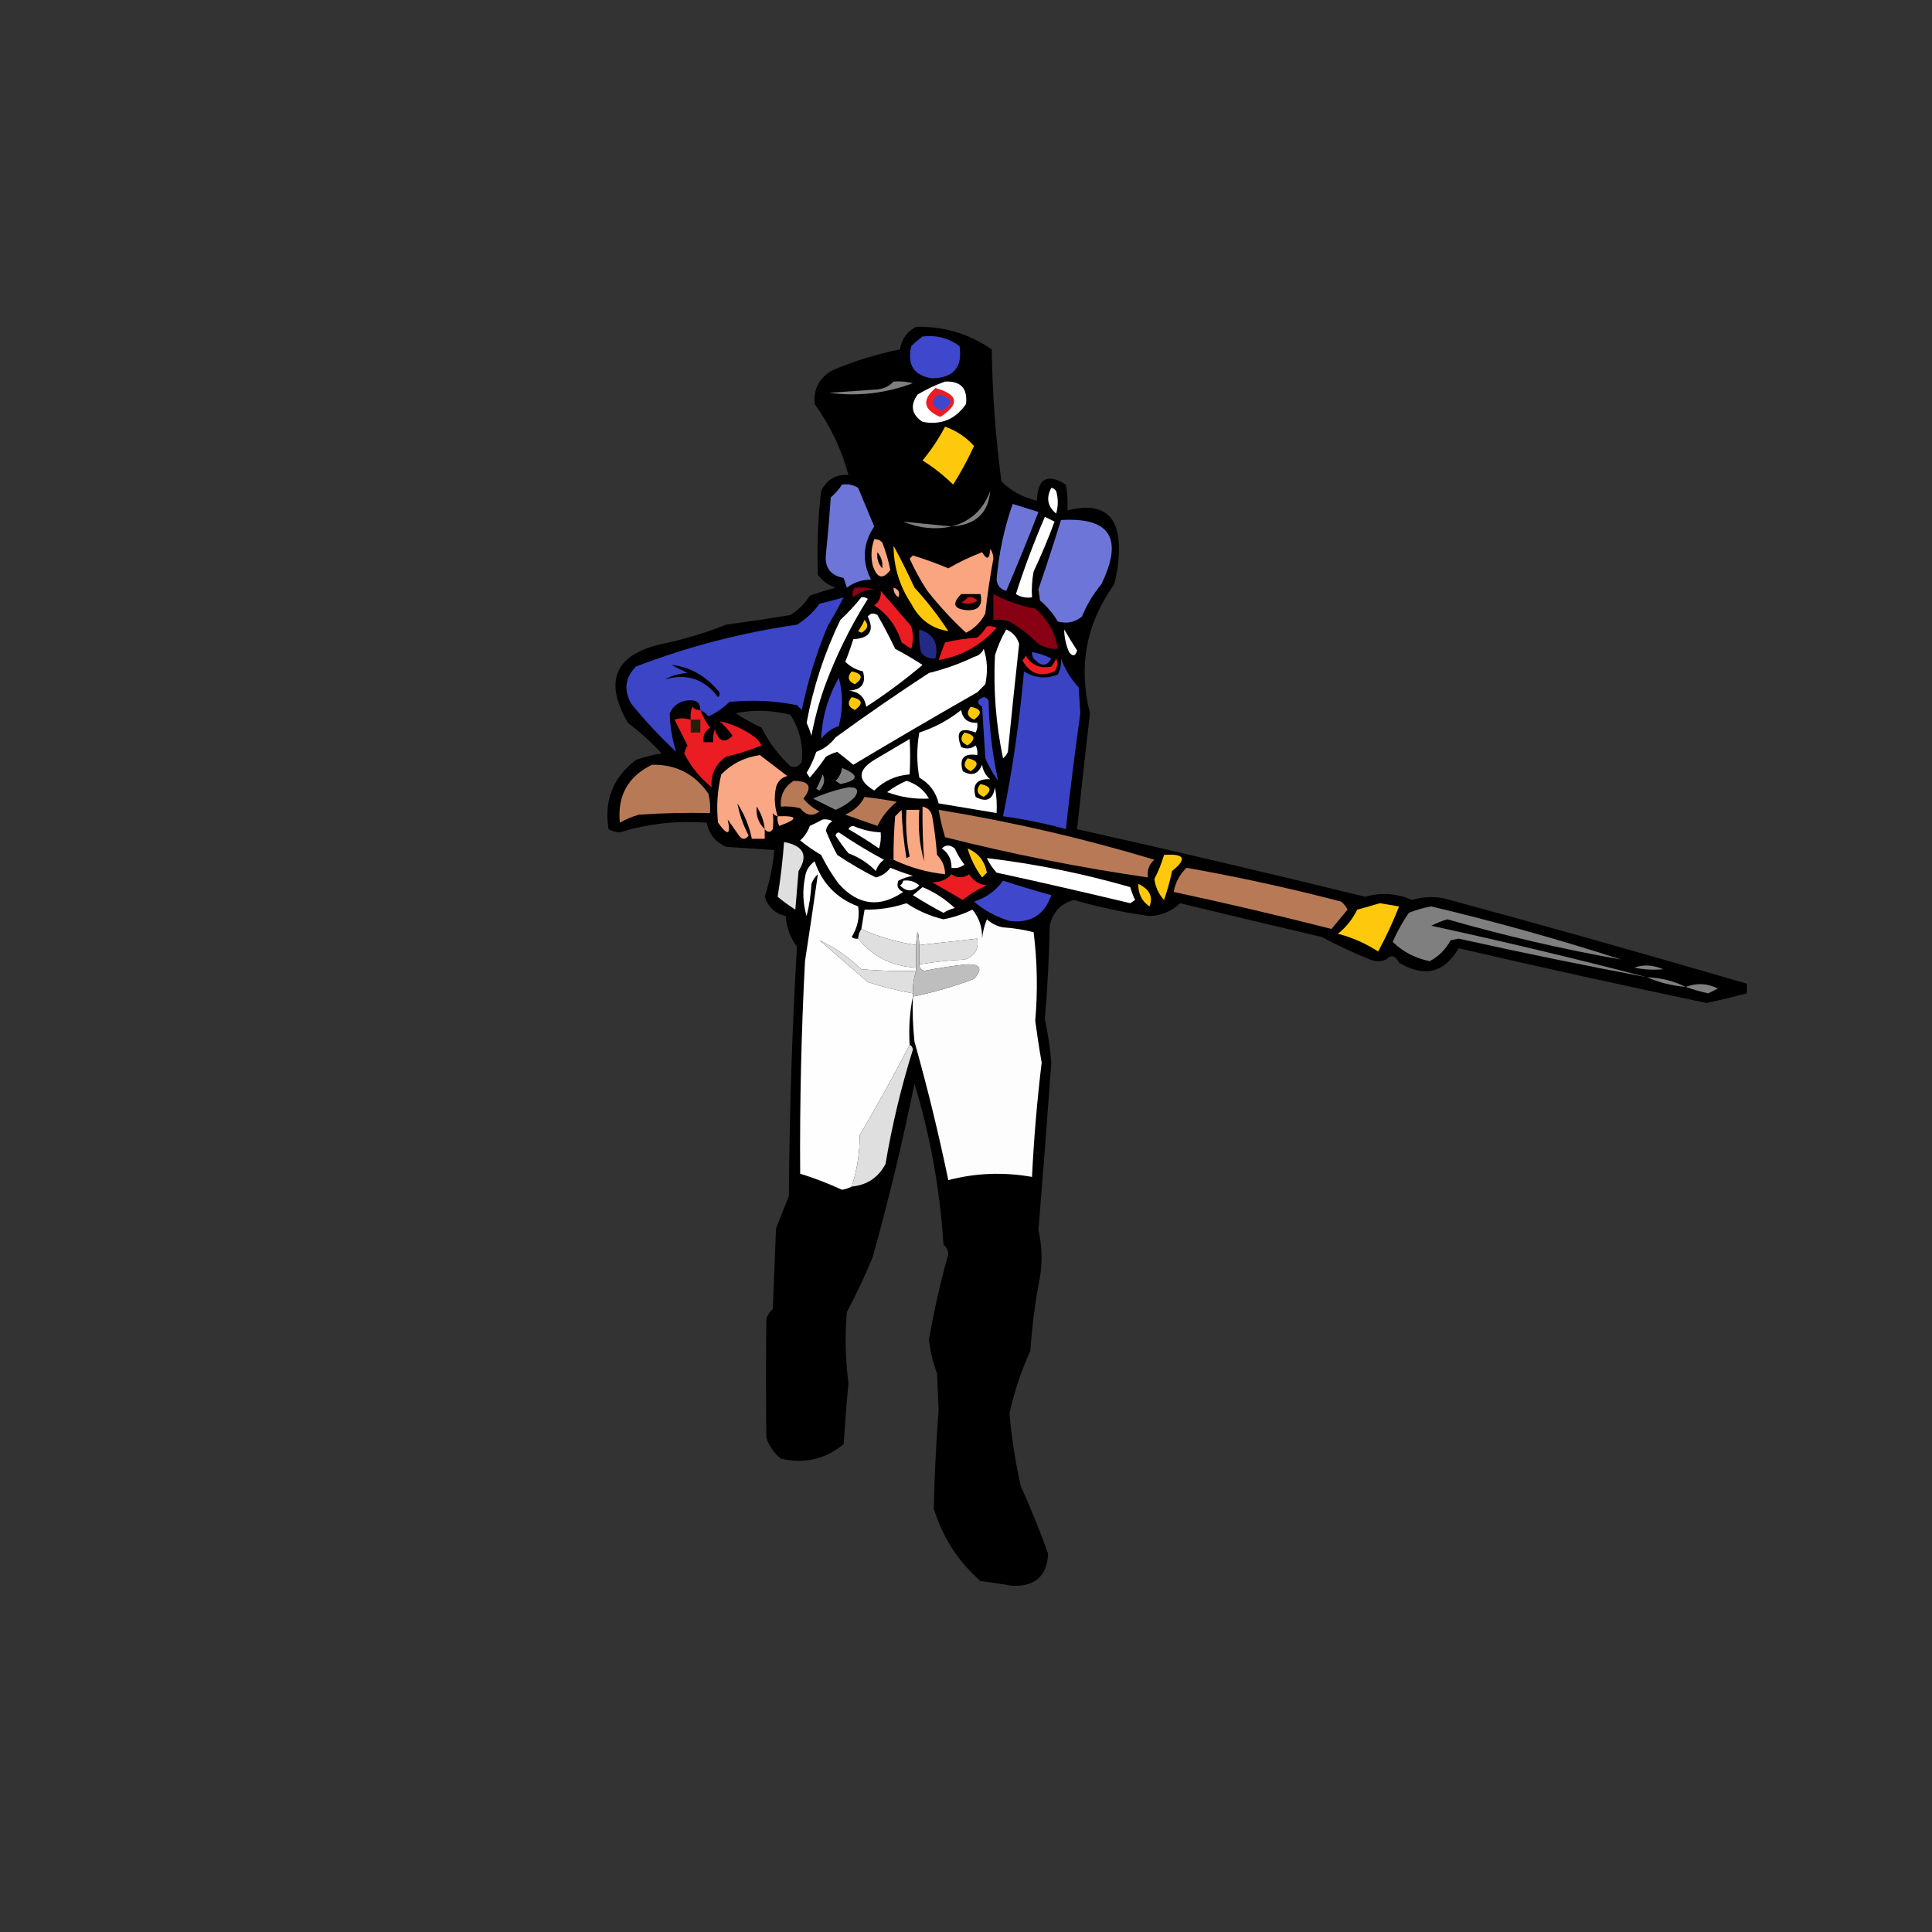<?xml version="1.0" encoding="UTF-8"?>
<!DOCTYPE svg PUBLIC "-//W3C//DTD SVG 1.1//EN" "http://www.w3.org/Graphics/SVG/1.1/DTD/svg11.dtd">
<svg xmlns="http://www.w3.org/2000/svg" version="1.1" width="600px" height="600px" style="shape-rendering:geometricPrecision; text-rendering:geometricPrecision; image-rendering:optimizeQuality; fill-rule:evenodd; clip-rule:evenodd" xmlns:xlink="http://www.w3.org/1999/xlink">
<rect width="100%" height="100%" fill="#333333" stroke="none"/>
<g><path style="opacity:1" fill="#000000" d="M 284.5,101.5 C 293.028,101.285 300.861,103.618 308,108.5C 308.191,122.244 309.191,135.91 311,149.5C 314.1,152.55 317.767,154.55 322,155.5C 322.268,148.535 325.268,146.869 331,150.5C 331.497,153.146 331.664,155.813 331.5,158.5C 342.237,155.832 347.57,159.832 347.5,170.5C 347.472,174.236 346.972,177.903 346,181.5C 337.312,193.671 334.812,207.004 338.5,221.5C 337.095,233.478 335.762,245.478 334.5,257.5C 363.947,264.105 393.78,271.105 424,278.5C 428.942,277.086 433.776,277.42 438.5,279.5C 441.797,278.504 445.131,278.337 448.5,279C 479.904,287.518 511.237,296.352 542.5,305.5C 542.5,306.5 542.5,307.5 542.5,308.5C 538.371,309.574 534.204,310.574 530,311.5C 504.241,306.082 478.574,300.416 453,294.5C 448.524,302.152 442.357,303.652 434.5,299C 433.324,296.699 431.99,296.366 430.5,298C 428.833,298.667 427.167,298.667 425.5,298C 420.306,295.912 415.306,293.579 410.5,291C 395.808,287.562 381.141,284.062 366.5,280.5C 363.808,283.042 360.641,284.375 357,284.5C 349.054,283.389 341.221,281.722 333.5,279.5C 329.438,280.573 326.938,283.24 326,287.5C 325.808,297.214 325.308,306.88 324.5,316.5C 325.451,320.94 326.118,325.44 326.5,330C 325.248,347.359 323.914,364.692 322.5,382C 323.586,386.792 323.753,391.625 323,396.5C 321.509,404.002 320.509,411.669 320,419.5C 317.12,425.761 314.953,432.261 313.5,439C 314.174,446.575 315.341,454.075 317,461.5C 320.142,468.437 322.975,475.437 325.5,482.5C 325.194,489.383 321.527,492.716 314.5,492.5C 311.174,491.953 307.84,491.453 304.5,491C 297.528,484.892 292.695,477.392 290,468.5C 290.206,458.339 290.706,448.172 291.5,438C 291.333,434.167 291.167,430.333 291,426.5C 289.715,423.1 288.881,419.6 288.5,416C 290.049,407.094 292.049,398.26 294.5,389.5C 294.444,388.263 293.944,387.263 293,386.5C 291.915,369.492 288.915,352.825 284,336.5C 280.307,354.666 275.973,372.666 271,390.5C 268.574,396.349 265.907,402.016 263,407.5C 262.363,414.848 262.53,422.181 263.5,429.5C 262.905,435.826 262.405,442.159 262,448.5C 256.307,453.192 249.807,454.692 242.5,453C 240.383,451.269 238.883,449.102 238,446.5C 237.849,434.251 237.849,421.918 238,409.5C 238.419,408.328 239.085,407.328 240,406.5C 240.333,398.167 240.667,389.833 241,381.5C 242.284,378.193 243.617,374.859 245,371.5C 245.161,345.634 245.994,319.8 247.5,294C 245.442,291.236 244.275,288.069 244,284.5C 240.699,283.698 238.532,281.698 237.5,278.5C 239.006,273.806 240.006,268.972 240.5,264C 235.5,263.667 230.5,263.333 225.5,263C 222.143,261.488 220.143,258.988 219.5,255.5C 210.257,254.79 201.257,255.79 192.5,258.5C 191.228,258.43 190.062,258.097 189,257.5C 187.543,248.588 190.377,241.421 197.5,236C 200.101,235.08 202.768,234.413 205.5,234C 202.242,230.473 198.742,227.306 195,224.5C 187.466,211.472 190.966,203.305 205.5,200C 212.336,198.583 219.003,196.583 225.5,194C 232.181,193.093 238.848,192.093 245.5,191C 247.973,189.439 249.973,187.439 251.5,185C 254.121,184.061 256.788,183.228 259.5,182.5C 257.253,181.755 255.42,180.422 254,178.5C 253.667,169.821 254,161.154 255,152.5C 256.734,148.927 259.568,147.26 263.5,147.5C 261.332,139.499 257.832,132.166 253,125.5C 252.578,120.844 254.412,117.344 258.5,115C 265.301,112.121 272.301,109.955 279.5,108.5C 280.002,105.331 281.669,102.998 284.5,101.5 Z M 228.5,221.5 C 234.037,220.342 239.704,220.508 245.5,222C 248.304,226.417 249.471,231.25 249,236.5C 248.163,238.007 246.996,238.507 245.5,238C 241.759,234.502 238.759,230.502 236.5,226C 233.688,224.672 231.022,223.172 228.5,221.5 Z"/></g>
<g><path style="opacity:1" fill="#3f47cc" d="M 286.5,104.5 C 290.79,103.987 294.623,104.987 298,107.5C 298.989,114.014 296.156,117.348 289.5,117.5C 283.8,116.646 281.634,113.313 283,107.5C 284.145,106.364 285.312,105.364 286.5,104.5 Z"/></g>
<g><path style="opacity:1" fill="#7e7f7e" d="M 277.5,118.5 C 279.527,118.338 281.527,118.505 283.5,119C 275.155,122.16 266.488,123.16 257.5,122C 262.167,121.667 266.833,121.333 271.5,121C 273.974,120.963 275.974,120.13 277.5,118.5 Z"/></g>
<g><path style="opacity:1" fill="#fefffe" d="M 293.5,118.5 C 298.401,118.304 300.567,120.638 300,125.5C 296.686,130.271 292.186,132.104 286.5,131C 283.075,128.715 282.575,125.882 285,122.5C 287.778,120.848 290.611,119.514 293.5,118.5 Z"/></g>
<g><path style="opacity:1" fill="#ec1c23" d="M 290.5,120.5 C 297.678,122.515 298.178,125.515 292,129.5C 286.733,127.217 286.233,124.217 290.5,120.5 Z"/></g>
<g><path style="opacity:1" fill="#3f47cc" d="M 291.5,122.5 C 296.016,123.625 296.35,125.292 292.5,127.5C 289.14,126.209 288.806,124.543 291.5,122.5 Z"/></g>
<g><path style="opacity:1" fill="#fec90d" d="M 293.5,132.5 C 297.025,133.759 300.025,135.759 302.5,138.5C 300.588,142.66 298.421,146.66 296,150.5C 293.106,147.639 289.939,145.139 286.5,143C 289.216,139.729 291.549,136.229 293.5,132.5 Z"/></g>
<g><path style="opacity:1" fill="#6d76d8" d="M 261.5,150.5 C 263.288,150.215 264.955,150.548 266.5,151.5C 268.167,155.5 269.833,159.5 271.5,163.5C 267.954,168.797 267.621,174.297 270.5,180C 267.666,180.045 265.166,180.879 263,182.5C 262.667,181.5 262.333,180.5 262,179.5C 257.857,178.691 256.024,176.191 256.5,172C 257.102,166.176 257.602,160.342 258,154.5C 259.376,153.295 260.542,151.962 261.5,150.5 Z"/></g>
<g><path style="opacity:1" fill="#fefffe" d="M 326.5,151.5 C 327.117,151.611 327.617,151.944 328,152.5C 328.667,154.833 328.667,157.167 328,159.5C 325.318,157.276 324.818,154.61 326.5,151.5 Z"/></g>
<g><path style="opacity:1" fill="#7e7f7e" d="M 295.5,163.5 C 301.363,161.975 305.363,158.308 307.5,152.5C 306.928,159.393 302.928,163.06 295.5,163.5 Z"/></g>
<g><path style="opacity:1" fill="#6d76d8" d="M 314.5,156.5 C 317.132,157.327 319.798,158.16 322.5,159C 319.296,167.239 315.963,175.405 312.5,183.5C 310.709,183.038 309.709,181.871 309.5,180C 310.185,171.854 311.851,164.02 314.5,156.5 Z"/></g>
<g><path style="opacity:1" fill="#fefffe" d="M 324.5,160.5 C 325.473,160.987 326.473,161.487 327.5,162C 325.562,167.241 323.395,172.408 321,177.5C 320.503,180.146 320.336,182.813 320.5,185.5C 318.712,185.785 317.045,185.452 315.5,184.5C 318.115,176.316 321.115,168.316 324.5,160.5 Z"/></g>
<g><path style="opacity:1" fill="#7e7f7e" d="M 295.5,163.5 C 290.514,164.569 285.514,164.069 280.5,162C 285.447,162.488 290.447,162.988 295.5,163.5 Z"/></g>
<g><path style="opacity:1" fill="#6d76d8" d="M 329.5,161.5 C 344.807,160.565 348.973,167.232 342,181.5C 339.497,184.502 337.497,187.835 336,191.5C 333.757,193.282 331.257,193.782 328.5,193C 327.042,190.54 325.209,188.373 323,186.5C 322.833,185.333 322.667,184.167 322.5,183C 324.929,175.879 327.263,168.712 329.5,161.5 Z"/></g>
<g><path style="opacity:1" fill="#f9a884" d="M 271.5,167.5 C 272.496,167.414 273.329,167.748 274,168.5C 275.084,171.249 275.917,174.082 276.5,177C 274.163,180.12 272.33,179.62 271,175.5C 270.398,172.779 270.565,170.113 271.5,167.5 Z"/></g>
<g><path style="opacity:1" fill="#fec90d" d="M 277.5,169.5 C 279.723,173.576 281.889,177.909 284,182.5C 287.882,186.714 291.382,191.214 294.5,196C 289.363,195.231 285.53,192.397 283,187.5C 279.369,182.047 277.536,176.047 277.5,169.5 Z"/></g>
<g><path style="opacity:1" fill="#000000" d="M 272.5,171.5 C 273.703,172.943 274.203,174.609 274,176.5C 272.731,175.095 272.231,173.429 272.5,171.5 Z"/></g>
<g><path style="opacity:1" fill="#faa480" d="M 307.5,170.5 C 308.147,171.274 308.48,172.274 308.5,173.5C 307.45,179.135 306.616,184.802 306,190.5C 304.654,193.179 302.654,195.179 300,196.5C 295.701,192.531 291.701,188.198 288,183.5C 285.913,180.327 284.079,176.994 282.5,173.5C 282.833,173.167 283.167,172.833 283.5,172.5C 287.263,173.651 290.929,174.984 294.5,176.5C 297.889,174.53 301.389,172.863 305,171.5C 306.516,174.051 307.349,173.718 307.5,170.5 Z"/></g>
<g><path style="opacity:1" fill="#870014" d="M 265.5,182.5 C 267.527,182.338 269.527,182.505 271.5,183C 268.993,183.093 266.826,183.926 265,185.5C 264.53,184.423 264.697,183.423 265.5,182.5 Z"/></g>
<g><path style="opacity:1" fill="#f9a884" d="M 277.5,182.5 C 279.085,183.002 279.585,184.002 279,185.5C 277.961,184.756 277.461,183.756 277.5,182.5 Z"/></g>
<g><path style="opacity:1" fill="#ec1c23" d="M 273.5,183.5 C 276.649,187.095 279.816,190.762 283,194.5C 283.667,196.833 283.667,199.167 283,201.5C 282,200.833 281,200.167 280,199.5C 278.468,194.56 275.635,190.727 271.5,188C 273.037,186.89 273.703,185.39 273.5,183.5 Z"/></g>
<g><path style="opacity:1" fill="#000000" d="M 298.5,184.5 C 300.5,184.5 302.5,184.5 304.5,184.5C 305.245,187.93 303.911,189.597 300.5,189.5C 296.179,189.197 295.513,187.531 298.5,184.5 Z"/></g>
<g><path style="opacity:1" fill="#870014" d="M 308.5,184.5 C 312.557,186.683 316.89,188.183 321.5,189C 325.387,192.365 327.72,196.532 328.5,201.5C 326.345,201.628 324.345,201.128 322.5,200C 319.81,197.315 316.81,194.982 313.5,193C 311.866,192.506 310.199,192.34 308.5,192.5C 308.5,189.833 308.5,187.167 308.5,184.5 Z"/></g>
<g><path style="opacity:1" fill="#3c45c6" d="M 217.5,220.5 C 217.441,218.278 216.275,217.278 214,217.5C 211.201,217.632 209.201,218.965 208,221.5C 208.083,225.639 208.749,229.639 210,233.5C 204.938,228.775 200.272,223.775 196,218.5C 193.652,214.252 194.152,210.419 197.5,207C 213.671,200.791 230.338,196.457 247.5,194C 250.255,192.289 252.589,190.122 254.5,187.5C 257.039,186.885 259.539,186.218 262,185.5C 260.52,188.387 258.854,191.387 257,194.5C 253.525,202.926 250.858,211.592 249,220.5C 248.5,220 248,219.5 247.5,219C 240.548,217.603 233.548,217.27 226.5,218C 224.624,219.863 222.457,221.363 220,222.5C 219.292,221.619 218.458,220.953 217.5,220.5 Z"/></g>
<g><path style="opacity:1" fill="#fefffe" d="M 267.5,185.5 C 268.239,185.369 268.906,185.536 269.5,186C 264.056,194.644 259.556,203.811 256,213.5C 254.287,218.396 252.954,223.396 252,228.5C 251.598,227.128 251.098,225.795 250.5,224.5C 252.557,213.379 256.057,202.712 261,192.5C 263.372,190.297 265.539,187.963 267.5,185.5 Z"/></g>
<g><path style="opacity:1" fill="#ce1019" d="M 300.5,185.5 C 301.675,185.281 302.675,185.614 303.5,186.5C 301.926,187.631 300.259,187.798 298.5,187C 299.416,186.722 300.082,186.222 300.5,185.5 Z"/></g>
<g><path style="opacity:1" fill="#fefffe" d="M 269.5,191.5 C 270.251,190.427 271.251,190.26 272.5,191C 274.461,194.421 276.294,197.921 278,201.5C 280.916,203.041 283.749,204.707 286.5,206.5C 280.972,211.187 275.139,215.52 269,219.5C 268.529,216.406 266.696,214.739 263.5,214.5C 267.552,214.293 269.052,212.293 268,208.5C 265.824,208.012 263.991,207.012 262.5,205.5C 263.432,203.205 264.265,200.871 265,198.5C 270.117,198.218 271.617,195.885 269.5,191.5 Z"/></g>
<g><path style="opacity:1" fill="#fec90d" d="M 268.5,192.5 C 269.867,194.093 269.534,195.426 267.5,196.5C 267.167,196.333 266.833,196.167 266.5,196C 267.305,194.887 267.972,193.721 268.5,192.5 Z"/></g>
<g><path style="opacity:1" fill="#ec1c23" d="M 306.5,194.5 C 307.552,194.351 308.552,194.517 309.5,195C 304.574,200.459 298.574,203.792 291.5,205C 292.103,203.175 292.77,201.341 293.5,199.5C 296.777,198.746 300.11,198.246 303.5,198C 304.71,196.961 305.71,195.794 306.5,194.5 Z"/></g>
<g><path style="opacity:1" fill="#232a85" d="M 285.5,195.5 C 289.917,196.869 291.583,199.869 290.5,204.5C 288.61,204.703 287.11,204.037 286,202.5C 285.503,200.19 285.337,197.857 285.5,195.5 Z"/></g>
<g><path style="opacity:1" fill="#fefffe" d="M 312.5,195.5 C 314.546,196.359 315.879,197.859 316.5,200C 315.274,211.157 314.107,222.323 313,233.5C 312.692,234.308 312.192,234.975 311.5,235.5C 309.295,224.962 308.461,214.295 309,203.5C 309.872,200.639 311.038,197.972 312.5,195.5 Z"/></g>
<g><path style="opacity:1" fill="#fefffe" d="M 330.5,195.5 C 331.73,197.626 333.063,199.792 334.5,202C 333.99,203.826 333.156,203.993 332,202.5C 331.023,200.26 330.523,197.927 330.5,195.5 Z"/></g>
<g><path style="opacity:1" fill="#fefffe" d="M 305.5,201.5 C 306.643,204.976 306.81,208.642 306,212.5C 305.167,213.333 304.333,214.167 303.5,215C 290.585,222.374 277.751,229.874 265,237.5C 263.323,236.099 261.656,234.765 260,233.5C 258.775,233.862 257.609,234.362 256.5,235C 254.943,237.296 253.276,239.462 251.5,241.5C 251.167,241 250.833,240.5 250.5,240C 251.722,237.966 252.722,235.8 253.5,233.5C 255.924,232.577 257.924,231.077 259.5,229C 268.993,222.087 278.659,215.42 288.5,209C 293.348,207.813 298.015,206.146 302.5,204C 303.942,203.623 304.942,202.79 305.5,201.5 Z"/></g>
<g><path style="opacity:1" fill="#3f47cc" d="M 320.5,202.5 C 322.589,202.857 324.589,203.523 326.5,204.5C 325.187,206.885 323.52,207.052 321.5,205C 320.748,204.329 320.414,203.496 320.5,202.5 Z"/></g>
<g><path style="opacity:1" fill="#ec1c23" d="M 318.5,203.5 C 320.28,206.554 322.946,207.721 326.5,207C 327.126,206.25 327.626,205.416 328,204.5C 328.595,205.899 328.428,207.232 327.5,208.5C 323.065,210.376 319.732,209.21 317.5,205C 318.056,204.617 318.389,204.117 318.5,203.5 Z"/></g>
<g><path style="opacity:1" fill="#3a43c3" d="M 329.5,204.5 C 330.69,207.774 332.523,210.774 335,213.5C 335.167,216.167 335.333,218.833 335.5,221.5C 333.839,233.458 332.339,245.458 331,257.5C 324.616,255.723 318.116,254.39 311.5,253.5C 314.498,238.706 316.665,223.706 318,208.5C 321.304,210.6 324.804,210.933 328.5,209.5C 329.309,207.929 329.643,206.262 329.5,204.5 Z"/></g>
<g><path style="opacity:1" fill="#000000" d="M 208.5,206.5 C 214.106,207.065 218.939,209.732 223,214.5C 223.667,215.167 223.667,215.833 223,216.5C 218.734,210.867 213.234,209.034 206.5,211C 208.623,209.806 210.957,209.14 213.5,209C 211.807,208.153 210.14,207.32 208.5,206.5 Z"/></g>
<g><path style="opacity:1" fill="#fec90d" d="M 264.5,208.5 C 267.861,209.203 268.194,210.537 265.5,212.5C 263.358,211.563 263.024,210.23 264.5,208.5 Z"/></g>
<g><path style="opacity:1" fill="#3f47cc" d="M 260.5,210.5 C 261.814,215.348 261.814,220.348 260.5,225.5C 258.247,226.253 256.413,227.586 255,229.5C 255.3,222.763 257.133,216.43 260.5,210.5 Z"/></g>
<g><path style="opacity:1" fill="#fec90d" d="M 264.5,216.5 C 267.861,217.203 268.194,218.537 265.5,220.5C 263.358,219.563 263.024,218.23 264.5,216.5 Z"/></g>
<g><path style="opacity:1" fill="#3f47cc" d="M 305.5,216.5 C 306.117,216.611 306.617,216.944 307,217.5C 307.2,226.025 308.2,234.359 310,242.5C 308.414,240.33 307.08,237.996 306,235.5C 305.667,230.167 305.333,224.833 305,219.5C 303.205,218.281 303.372,217.281 305.5,216.5 Z"/></g>
<g><path style="opacity:1" fill="#ec1c23" d="M 217.5,220.5 C 218.242,222.426 219.242,224.259 220.5,226C 218.893,227.049 218.227,228.549 218.5,230.5C 219.5,230.5 220.5,230.5 221.5,230.5C 221.343,229.127 221.51,227.793 222,226.5C 223.176,230.302 225.009,230.968 227.5,228.5C 226.352,226.851 225.019,225.351 223.5,224C 227.441,224.799 231.107,226.466 234.5,229C 235.357,229.689 236.023,230.522 236.5,231.5C 232.936,232.966 229.27,234.132 225.5,235C 222.196,237.273 220.696,240.439 221,244.5C 217.395,241.568 214.561,238.068 212.5,234C 212.735,233.127 213.069,232.293 213.5,231.5C 212.167,228.833 210.833,226.167 209.5,223.5C 211.003,222.948 212.669,222.948 214.5,223.5C 214.343,222.127 214.51,220.793 215,219.5C 215.671,220.252 216.504,220.586 217.5,220.5 Z"/></g>
<g><path style="opacity:1" fill="#fec90d" d="M 301.5,219.5 C 304.861,220.203 305.194,221.537 302.5,223.5C 300.358,222.563 300.024,221.23 301.5,219.5 Z"/></g>
<g><path style="opacity:1" fill="#fefffe" d="M 298.5,220.5 C 298.933,223.259 300.6,224.592 303.5,224.5C 303.649,225.552 303.483,226.552 303,227.5C 298.167,225.667 296.667,227.167 298.5,232C 300.112,232.72 301.612,232.554 303,231.5C 303.483,232.448 303.649,233.448 303.5,234.5C 299.323,233.842 297.823,235.508 299,239.5C 301.776,241.14 303.776,240.473 305,237.5C 305.273,239.329 306.107,240.829 307.5,242C 303.363,241.797 301.863,243.63 303,247.5C 306.387,249.318 308.387,248.318 309,244.5C 309.497,247.146 309.664,249.813 309.5,252.5C 303.5,251.5 297.5,250.5 291.5,249.5C 290.68,246.005 288.68,243.338 285.5,241.5C 284.659,236.866 284.659,232.199 285.5,227.5C 290.276,225.946 294.61,223.613 298.5,220.5 Z"/></g>
<g><path style="opacity:1" fill="#251e0d" d="M 214.5,223.5 C 215.5,223.5 216.5,223.5 217.5,223.5C 217.5,224.833 217.5,226.167 217.5,227.5C 216.5,227.5 215.5,227.5 214.5,227.5C 214.5,226.167 214.5,224.833 214.5,223.5 Z"/></g>
<g><path style="opacity:1" fill="#fec90d" d="M 299.5,227.5 C 302.861,228.203 303.194,229.537 300.5,231.5C 298.358,230.563 298.024,229.23 299.5,227.5 Z"/></g>
<g><path style="opacity:1" fill="#fefffe" d="M 282.5,229.5 C 282.704,232.918 282.704,236.584 282.5,240.5C 278.212,240.818 274.545,242.484 271.5,245.5C 266.271,242.393 266.271,239.227 271.5,236C 275.23,233.807 278.897,231.64 282.5,229.5 Z"/></g>
<g><path style="opacity:1" fill="#f9a784" d="M 241.5,253.5 C 240.883,253.389 240.383,253.056 240,252.5C 240.195,254.126 240.195,255.793 240,257.5C 239.23,258.598 238.397,258.598 237.5,257.5C 237.5,258.5 237.5,259.5 237.5,260.5C 236.167,260.5 234.833,260.5 233.5,260.5C 232.685,256.554 231.185,252.887 229,249.5C 229.624,252.866 230.791,256.199 232.5,259.5C 231.5,260.833 230.5,260.833 229.5,259.5C 228.333,257.833 227.167,256.167 226,254.5C 227.031,259.378 226.031,259.711 223,255.5C 222.449,250.455 222.782,245.455 224,240.5C 227.258,237.171 231.258,235.171 236,234.5C 238.822,236.653 241.656,238.819 244.5,241C 242.667,241.5 241.5,242.667 241,244.5C 240.366,247.555 240.532,250.555 241.5,253.5 Z"/></g>
<g><path style="opacity:1" fill="#fec90d" d="M 300.5,235.5 C 303.861,236.203 304.194,237.537 301.5,239.5C 299.358,238.563 299.024,237.23 300.5,235.5 Z"/></g>
<g><path style="opacity:1" fill="#b87a56" d="M 202.5,237.5 C 209.953,237.372 215.786,240.372 220,246.5C 220.495,248.473 220.662,250.473 220.5,252.5C 213.159,252.334 205.826,252.5 198.5,253C 196.385,253.557 194.385,254.391 192.5,255.5C 191.684,247.126 195.018,241.126 202.5,237.5 Z"/></g>
<g><path style="opacity:1" fill="#7e7f7e" d="M 261.5,238.5 C 266.909,240.662 266.742,242.329 261,243.5C 260.5,243.167 260,242.833 259.5,242.5C 260.63,241.378 261.297,240.044 261.5,238.5 Z"/></g>
<g><path style="opacity:1" fill="#7e7f7e" d="M 255.5,240.5 C 256.325,242.125 255.992,243.792 254.5,245.5C 254.167,245.333 253.833,245.167 253.5,245C 254.267,243.53 254.933,242.03 255.5,240.5 Z"/></g>
<g><path style="opacity:1" fill="#b87a56" d="M 246.5,242.5 C 251.415,242.541 252.415,244.374 249.5,248C 250.858,249.689 252.525,251.022 254.5,252C 252.369,253.647 250.369,253.314 248.5,251C 246.527,250.505 244.527,250.338 242.5,250.5C 242.278,246.944 243.611,244.277 246.5,242.5 Z"/></g>
<g><path style="opacity:1" fill="#fefffe" d="M 281.5,242.5 C 284.556,243.387 286.889,245.22 288.5,248C 284.064,248.248 279.73,247.581 275.5,246C 277.432,244.541 279.432,243.375 281.5,242.5 Z"/></g>
<g><path style="opacity:1" fill="#fec90d" d="M 304.5,243.5 C 307.861,244.203 308.194,245.537 305.5,247.5C 303.358,246.563 303.024,245.23 304.5,243.5 Z"/></g>
<g><path style="opacity:1" fill="#7e7f7e" d="M 263.5,244.5 C 266.205,244.38 266.872,245.38 265.5,247.5C 263.772,249.226 261.772,250.559 259.5,251.5C 257.167,250.333 254.833,249.167 252.5,248C 256.114,246.409 259.78,245.242 263.5,244.5 Z"/></g>
<g><path style="opacity:1" fill="#b87a56" d="M 268.5,247.5 C 271.839,247.89 275.173,248.39 278.5,249C 275.922,251.074 273.922,253.574 272.5,256.5C 269.161,255.332 265.828,254.166 262.5,253C 265.185,251.839 267.185,250.006 268.5,247.5 Z"/></g>
<g><path style="opacity:1" fill="#000000" d="M 237.5,257.5 C 235.538,255.575 234.705,253.242 235,250.5C 236.411,252.65 237.245,254.984 237.5,257.5 Z"/></g>
<g><path style="opacity:1" fill="#f9a884" d="M 286.5,250.5 C 288.132,250.825 289.132,251.825 289.5,253.5C 290.197,257.471 290.697,261.471 291,265.5C 292.663,267.158 293.496,269.158 293.5,271.5C 287.928,270.921 282.594,269.421 277.5,267C 277.458,262.701 277.625,258.201 278,253.5C 278.667,252.833 279.333,252.167 280,251.5C 280.171,256.533 280.671,261.533 281.5,266.5C 281.833,266.333 282.167,266.167 282.5,266C 281.531,261.263 281.197,256.43 281.5,251.5C 282.833,251.5 284.167,251.5 285.5,251.5C 285.054,257.021 285.554,262.355 287,267.5C 286.598,261.919 286.431,256.253 286.5,250.5 Z"/></g>
<g><path style="opacity:1" fill="#b87a56" d="M 291.5,251.5 C 314.178,255.202 336.511,260.369 358.5,267C 356.845,268.444 356.178,270.278 356.5,272.5C 335.283,269.423 314.283,265.257 293.5,260C 292.675,257.222 292.008,254.389 291.5,251.5 Z"/></g>
<g><path style="opacity:1" fill="#f9a884" d="M 241.5,253.5 C 247.891,253.285 248.058,254.285 242,256.5C 241.517,255.552 241.351,254.552 241.5,253.5 Z"/></g>
<g><path style="opacity:1" fill="#fefffe" d="M 255.5,254.5 C 256.552,254.351 257.552,254.517 258.5,255C 257.422,255.674 256.755,256.674 256.5,258C 257.507,260.517 258.674,263.017 260,265.5C 263.897,268.112 267.897,270.445 272,272.5C 273.887,272.031 275.387,271.031 276.5,269.5C 278.795,270.432 281.129,271.265 283.5,272C 281.899,272.273 280.399,272.773 279,273.5C 278.342,275.108 278.842,276.275 280.5,277C 273.18,282.01 266.514,281.177 260.5,274.5C 258.391,271.679 256.558,268.679 255,265.5C 252.715,264.181 250.548,262.681 248.5,261C 249.872,259.758 250.872,258.258 251.5,256.5C 252.949,255.828 254.282,255.161 255.5,254.5 Z"/></g>
<g><path style="opacity:1" fill="#fefffe" d="M 263.5,257.5 C 263.735,256.903 264.235,256.57 265,256.5C 267.724,257.687 270.557,258.353 273.5,258.5C 273.66,260.199 273.494,261.866 273,263.5C 269.89,261.364 266.723,259.364 263.5,257.5 Z"/></g>
<g><path style="opacity:1" fill="#fefffe" d="M 259.5,259.5 C 259.56,258.957 259.893,258.624 260.5,258.5C 265.033,261.598 269.7,264.431 274.5,267C 273.299,267.903 272.465,269.069 272,270.5C 269.592,268.044 266.759,266.211 263.5,265C 262.023,263.188 260.69,261.355 259.5,259.5 Z"/></g>
<g><path style="opacity:1" fill="#dedfde" d="M 243.5,261.5 C 249.575,262.652 251.075,265.652 248,270.5C 247.667,274.5 247.333,278.5 247,282.5C 245.054,281.253 243.22,279.92 241.5,278.5C 242.406,272.876 243.072,267.209 243.5,261.5 Z"/></g>
<g><path style="opacity:1" fill="#fefffe" d="M 292.5,263.5 C 293.672,262.295 295.005,262.295 296.5,263.5C 297.316,265.287 298.316,266.954 299.5,268.5C 298.311,269.429 296.978,269.762 295.5,269.5C 295.539,266.911 294.539,264.911 292.5,263.5 Z"/></g>
<g><path style="opacity:1" fill="#fec90d" d="M 300.5,263.5 C 303.788,264.88 305.788,267.38 306.5,271C 306,271.5 305.5,272 305,272.5C 302.962,269.757 301.462,266.757 300.5,263.5 Z"/></g>
<g><path style="opacity:1" fill="#fefffe" d="M 306.5,266.5 C 321.34,268.24 336.173,271.24 351,275.5C 351.402,276.872 351.902,278.205 352.5,279.5C 352,279.833 351.5,280.167 351,280.5C 337.192,277.189 323.358,274.022 309.5,271C 308.219,269.591 307.219,268.091 306.5,266.5 Z"/></g>
<g><path style="opacity:1" fill="#fec90d" d="M 361.5,265.5 C 367.914,265.033 368.747,266.699 364,270.5C 363.355,273.559 362.522,276.559 361.5,279.5C 359.826,277.651 358.826,275.484 358.5,273C 359.748,270.59 360.748,268.09 361.5,265.5 Z"/></g>
<g><path style="opacity:1" fill="#fefefe" d="M 266.5,291.5 C 271.091,297.129 277.091,300.129 284.5,300.5C 284.5,300.833 284.5,301.167 284.5,301.5C 278.824,301.666 273.157,301.499 267.5,301C 263.496,297.194 259.163,294.194 254.5,292C 259.5,296.333 264.5,300.667 269.5,305C 274.088,306.484 278.755,307.651 283.5,308.5C 283.5,308.833 283.5,309.167 283.5,309.5C 282.513,314.305 282.179,319.305 282.5,324.5C 277.64,333.875 272.474,343.209 267,352.5C 267.003,358.075 266.169,363.408 264.5,368.5C 263.584,368.982 262.584,369.315 261.5,369.5C 257.251,367.539 252.917,365.872 248.5,364.5C 248.357,342.486 248.857,320.486 250,298.5C 251.405,289.403 252.738,280.403 254,271.5C 253.085,272.328 252.419,273.328 252,274.5C 251.824,277.882 251.324,281.215 250.5,284.5C 249.34,280.541 249.173,276.541 250,272.5C 250.26,270.382 251.26,268.716 253,267.5C 255.301,274.3 259.801,278.967 266.5,281.5C 267.037,284.773 266.37,287.939 264.5,291C 265.094,291.464 265.761,291.631 266.5,291.5 Z"/></g>
<g><path style="opacity:1" fill="#b87a56" d="M 368.5,269.5 C 384.621,272.363 400.621,275.863 416.5,280C 417.357,280.689 418.023,281.522 418.5,282.5C 416.823,284.54 415.156,286.54 413.5,288.5C 397.251,284.35 380.917,280.516 364.5,277C 365.026,274.037 366.359,271.537 368.5,269.5 Z"/></g>
<g><path style="opacity:1" fill="#ec1c23" d="M 295.5,271.5 C 297.339,272.752 299.172,272.752 301,271.5C 302.242,273.541 304.075,274.707 306.5,275C 303.758,276.12 301.258,277.62 299,279.5C 295.843,277.683 292.677,275.85 289.5,274C 292.051,273.998 294.051,273.164 295.5,271.5 Z"/></g>
<g><path style="opacity:1" fill="#fefffe" d="M 280.5,273.5 C 282.429,273.231 284.095,273.731 285.5,275C 283.5,277 281.5,277 279.5,275C 280.056,274.617 280.389,274.117 280.5,273.5 Z"/></g>
<g><path style="opacity:1" fill="#3f47cc" d="M 311.5,273.5 C 316.437,275.089 321.437,276.589 326.5,278C 324.339,284.168 320.006,286.834 313.5,286C 309.385,284.777 305.718,282.777 302.5,280C 306.276,278.791 309.276,276.624 311.5,273.5 Z"/></g>
<g><path style="opacity:1" fill="#fec90d" d="M 353.5,274.5 C 356.997,276.144 358.164,278.477 357,281.5C 354.619,279.906 353.453,277.573 353.5,274.5 Z"/></g>
<g><path style="opacity:1" fill="#fefffe" d="M 286.5,275.5 C 290.22,277.05 293.553,279.217 296.5,282C 295.234,282.309 294.067,282.809 293,283.5C 289.784,281.807 286.617,279.973 283.5,278C 284.571,277.148 285.571,276.315 286.5,275.5 Z"/></g>
<g><path style="opacity:1" fill="#fdfdfd" d="M 283.5,309.5 C 289.935,308.19 296.269,306.357 302.5,304C 305.329,300.827 304.495,299.327 300,299.5C 295.634,300.004 291.3,300.671 287,301.5C 285.97,301.164 285.47,300.497 285.5,299.5C 290.084,298.723 294.75,298.223 299.5,298C 302.693,296.974 304.026,294.808 303.5,291.5C 297.5,292.167 291.5,292.833 285.5,293.5C 285.167,288.167 284.833,288.167 284.5,293.5C 278.554,292.599 272.887,290.932 267.5,288.5C 267.833,286.5 268.167,284.5 268.5,282.5C 272.943,282.579 277.277,281.913 281.5,280.5C 285.018,282.841 288.851,284.508 293,285.5C 296.151,284.894 299.151,283.894 302,282.5C 304.093,285.044 305.093,288.044 305,291.5C 305.192,289.423 305.692,287.423 306.5,285.5C 307.912,286.806 309.579,287.64 311.5,288C 314.758,288.212 317.924,288.712 321,289.5C 322.145,298.675 322.311,307.841 321.5,317C 322.074,321.348 322.74,325.682 323.5,330C 322.078,341.787 321.078,353.621 320.5,365.5C 311.671,363.937 303.005,364.27 294.5,366.5C 291.506,352.037 288.006,337.704 284,323.5C 283.501,318.845 283.334,314.179 283.5,309.5 Z"/></g>
<g><path style="opacity:1" fill="#fec90d" d="M 428.5,280.5 C 430.5,280.833 432.5,281.167 434.5,281.5C 432.624,286.254 430.458,290.921 428,295.5C 424.087,292.957 419.92,291.124 415.5,290C 418.039,287.958 420.039,285.458 421.5,282.5C 423.969,281.832 426.302,281.165 428.5,280.5 Z"/></g>
<g><path style="opacity:1" fill="#7e7f7e" d="M 511.5,303.5 C 491.951,299.823 472.451,295.823 453,291.5C 452.167,291.667 451.333,291.833 450.5,292C 448.987,294.846 446.821,297.013 444,298.5C 439.54,297.604 435.707,295.604 432.5,292.5C 433.913,289.339 435.58,286.339 437.5,283.5C 439.758,282.582 442.091,281.915 444.5,281.5C 464.351,286.214 484.018,291.714 503.5,298C 485.34,294.794 467.34,290.628 449.5,285.5C 447.775,286.015 446.108,286.682 444.5,287.5C 467.063,292.392 489.396,297.725 511.5,303.5 Z"/></g>
<g><path style="opacity:1" fill="#dedfde" d="M 267.5,288.5 C 272.887,290.932 278.554,292.599 284.5,293.5C 284.5,295.833 284.5,298.167 284.5,300.5C 277.091,300.129 271.091,297.129 266.5,291.5C 266.557,290.391 266.89,289.391 267.5,288.5 Z"/></g>
<g><path style="opacity:1" fill="#dedfde" d="M 284.5,301.5 C 283.781,303.764 283.448,306.097 283.5,308.5C 278.755,307.651 274.088,306.484 269.5,305C 264.5,300.667 259.5,296.333 254.5,292C 259.163,294.194 263.496,297.194 267.5,301C 273.157,301.499 278.824,301.666 284.5,301.5 Z"/></g>
<g><path style="opacity:1" fill="#dedfde" d="M 285.5,299.5 C 285.5,297.5 285.5,295.5 285.5,293.5C 291.5,292.833 297.5,292.167 303.5,291.5C 304.026,294.808 302.693,296.974 299.5,298C 294.75,298.223 290.084,298.723 285.5,299.5 Z"/></g>
<g><path style="opacity:1" fill="#bebebe" d="M 285.5,293.5 C 285.5,295.5 285.5,297.5 285.5,299.5C 285.47,300.497 285.97,301.164 287,301.5C 291.3,300.671 295.634,300.004 300,299.5C 304.495,299.327 305.329,300.827 302.5,304C 296.269,306.357 289.935,308.19 283.5,309.5C 283.5,309.167 283.5,308.833 283.5,308.5C 283.448,306.097 283.781,303.764 284.5,301.5C 284.5,301.167 284.5,300.833 284.5,300.5C 284.5,298.167 284.5,295.833 284.5,293.5C 284.833,288.167 285.167,288.167 285.5,293.5 Z"/></g>
<g><path style="opacity:1" fill="#7e7f7e" d="M 507.5,300.5 C 510.377,299.482 513.377,299.649 516.5,301C 513.493,301.301 510.493,301.135 507.5,300.5 Z"/></g>
<g><path style="opacity:1" fill="#7e7f7e" d="M 511.5,303.5 C 515.841,303.658 519.841,304.658 523.5,306.5C 519.226,306.13 515.226,305.13 511.5,303.5 Z"/></g>
<g><path style="opacity:1" fill="#7e7f7e" d="M 523.5,306.5 C 526.92,305.189 530.253,305.356 533.5,307C 532.5,307.5 531.5,308 530.5,308.5C 528.018,307.933 525.684,307.266 523.5,306.5 Z"/></g>
<g><path style="opacity:1" fill="#dedfde" d="M 282.5,324.5 C 283.097,324.735 283.43,325.235 283.5,326C 279.887,337.534 277.054,349.367 275,361.5C 272.774,365.699 269.274,368.033 264.5,368.5C 266.169,363.408 267.003,358.075 267,352.5C 272.474,343.209 277.64,333.875 282.5,324.5 Z"/></g>
</svg>
